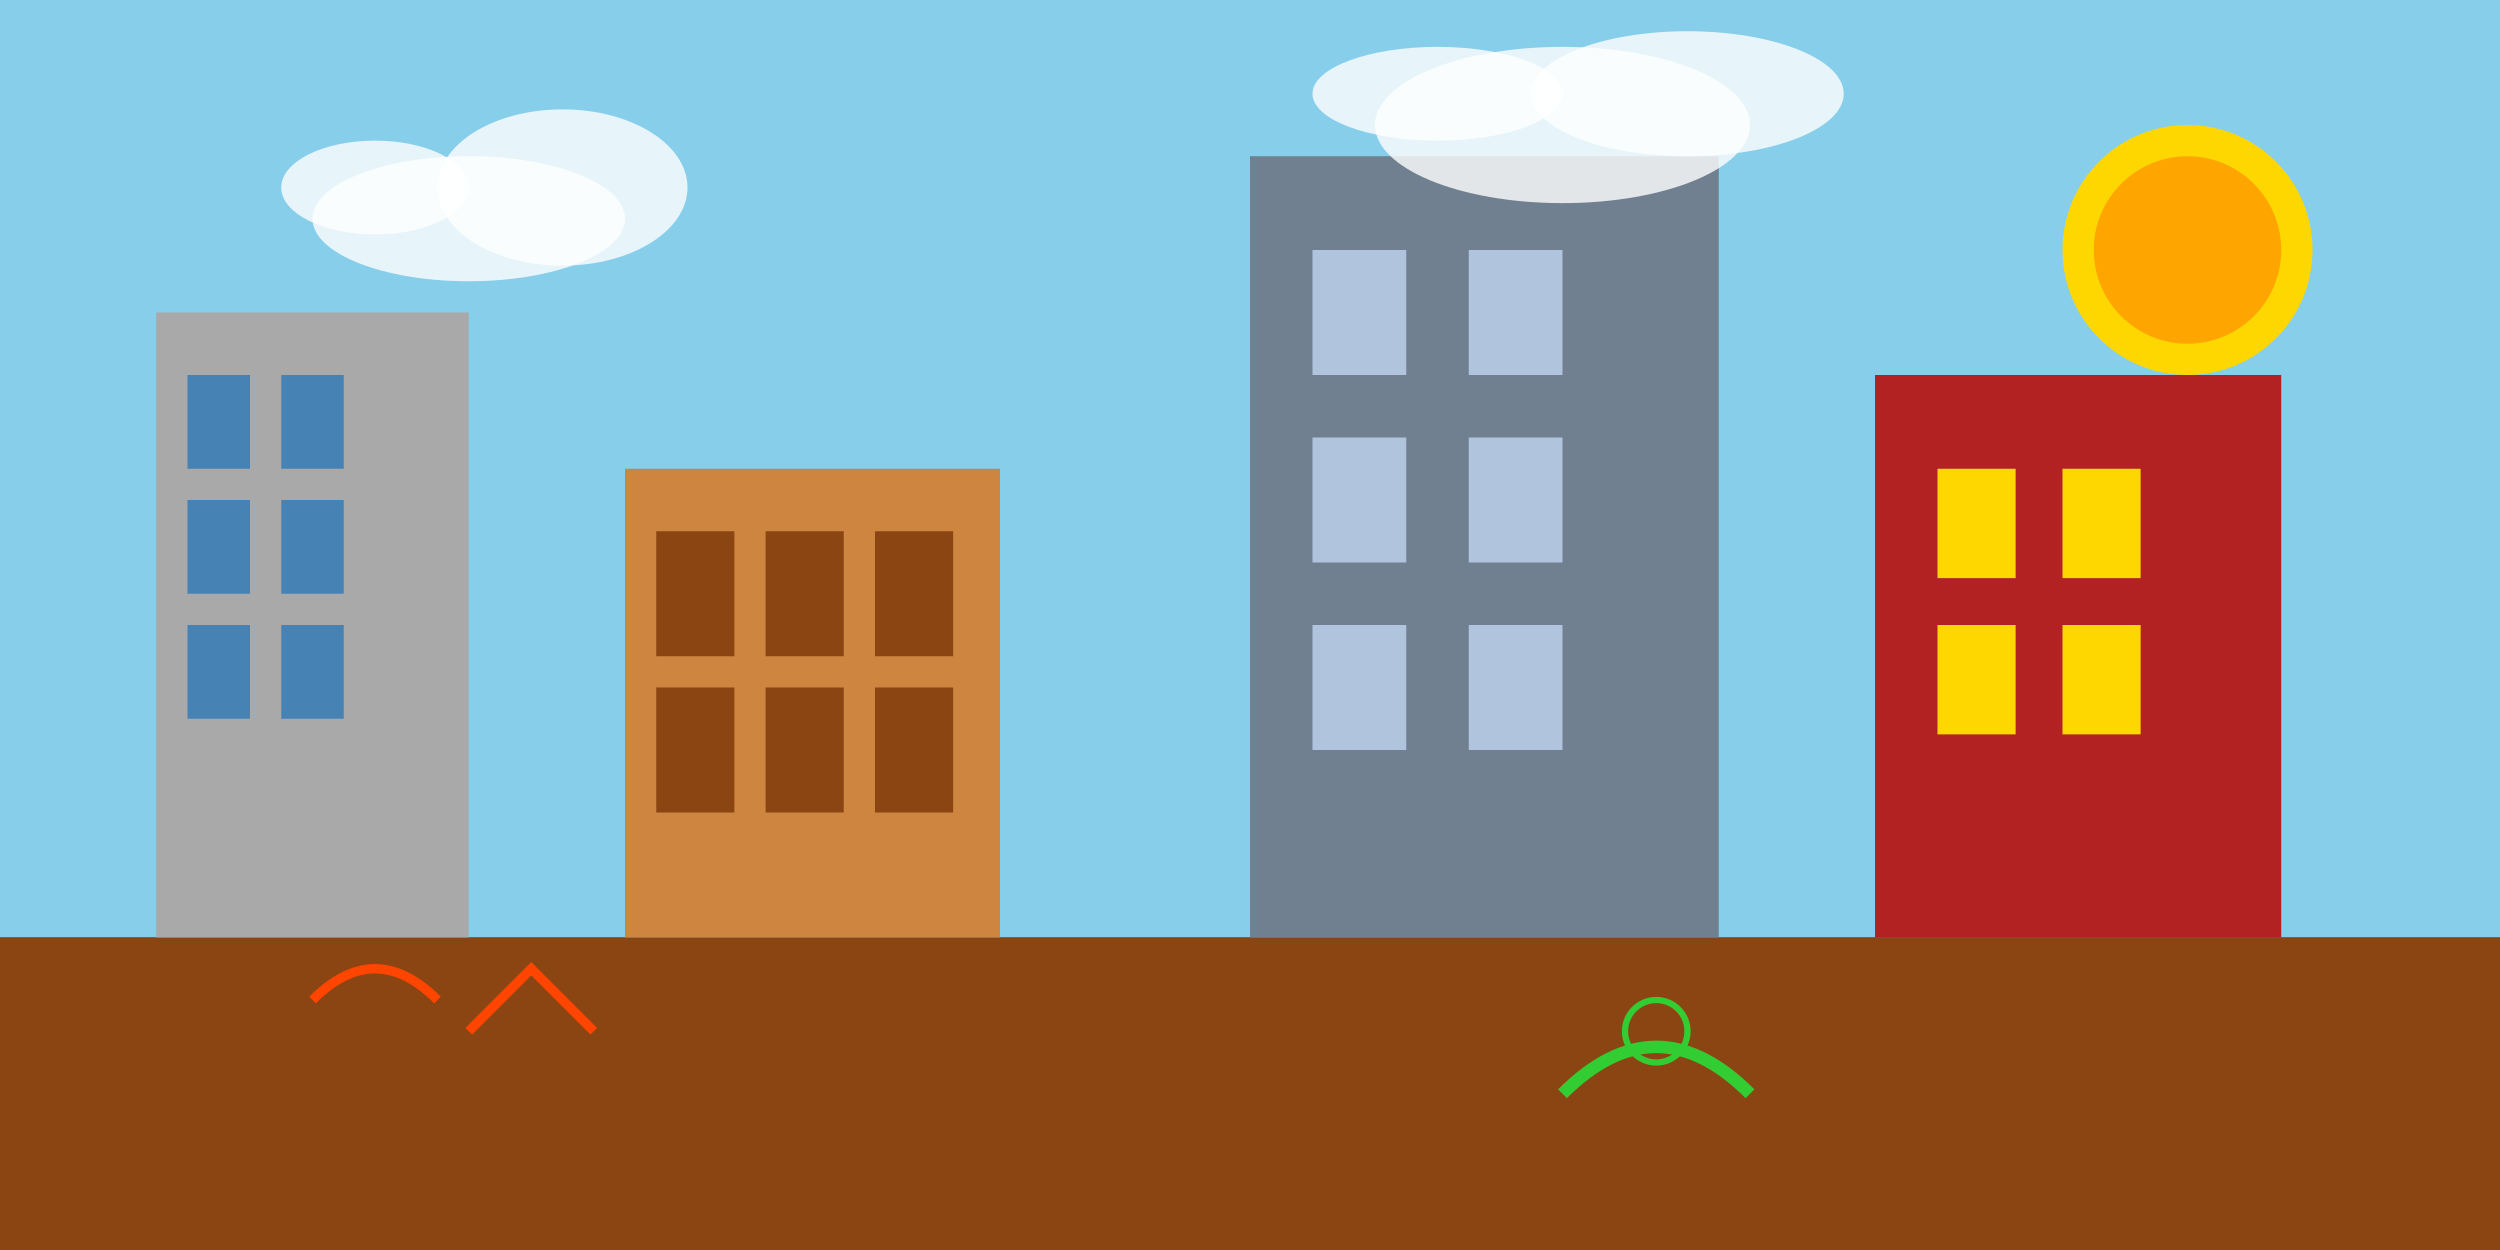<svg xmlns="http://www.w3.org/2000/svg" width="800" height="400" viewBox="0 0 800 400">
  <rect x="0" y="0" width="800" height="400" fill="#333333" stroke="none"/>
  <!-- 背景 -->
  <g>
    <!-- 空 -->
    <rect x="0" y="0" width="800" height="300" fill="#87CEEB" />
    
    <!-- 地面 -->
    <rect x="0" y="300" width="800" height="100" fill="#8B4513" />
    
    <!-- 建物1 -->
    <rect x="50" y="100" width="100" height="200" fill="#A9A9A9" />
    <rect x="60" y="120" width="20" height="30" fill="#4682B4" />
    <rect x="90" y="120" width="20" height="30" fill="#4682B4" />
    <rect x="60" y="160" width="20" height="30" fill="#4682B4" />
    <rect x="90" y="160" width="20" height="30" fill="#4682B4" />
    <rect x="60" y="200" width="20" height="30" fill="#4682B4" />
    <rect x="90" y="200" width="20" height="30" fill="#4682B4" />
    
    <!-- 建物2 -->
    <rect x="200" y="150" width="120" height="150" fill="#CD853F" />
    <rect x="210" y="170" width="25" height="40" fill="#8B4513" />
    <rect x="245" y="170" width="25" height="40" fill="#8B4513" />
    <rect x="280" y="170" width="25" height="40" fill="#8B4513" />
    <rect x="210" y="220" width="25" height="40" fill="#8B4513" />
    <rect x="245" y="220" width="25" height="40" fill="#8B4513" />
    <rect x="280" y="220" width="25" height="40" fill="#8B4513" />
    
    <!-- 建物3 -->
    <rect x="400" y="50" width="150" height="250" fill="#708090" />
    <rect x="420" y="80" width="30" height="40" fill="#B0C4DE" />
    <rect x="470" y="80" width="30" height="40" fill="#B0C4DE" />
    <rect x="420" y="140" width="30" height="40" fill="#B0C4DE" />
    <rect x="470" y="140" width="30" height="40" fill="#B0C4DE" />
    <rect x="420" y="200" width="30" height="40" fill="#B0C4DE" />
    <rect x="470" y="200" width="30" height="40" fill="#B0C4DE" />
    
    <!-- 建物4 -->
    <rect x="600" y="120" width="130" height="180" fill="#B22222" />
    <rect x="620" y="150" width="25" height="35" fill="#FFD700" />
    <rect x="660" y="150" width="25" height="35" fill="#FFD700" />
    <rect x="620" y="200" width="25" height="35" fill="#FFD700" />
    <rect x="660" y="200" width="25" height="35" fill="#FFD700" />
    
    <!-- 太陽 -->
    <circle cx="700" cy="80" r="40" fill="#FFD700" />
    <circle cx="700" cy="80" r="30" fill="#FFA500" />
    
    <!-- 雲1 -->
    <ellipse cx="150" cy="70" rx="50" ry="20" fill="white" opacity="0.8" />
    <ellipse cx="180" cy="60" rx="40" ry="25" fill="white" opacity="0.8" />
    <ellipse cx="120" cy="60" rx="30" ry="15" fill="white" opacity="0.8" />
    
    <!-- 雲2 -->
    <ellipse cx="500" cy="40" rx="60" ry="25" fill="white" opacity="0.8" />
    <ellipse cx="540" cy="30" rx="50" ry="20" fill="white" opacity="0.8" />
    <ellipse cx="460" cy="30" rx="40" ry="15" fill="white" opacity="0.8" />
    
    <!-- 落書き1 -->
    <path d="M100,320 Q120,300 140,320" stroke="#FF4500" stroke-width="3" fill="none" />
    <path d="M150,330 L170,310 L190,330" stroke="#FF4500" stroke-width="3" fill="none" />
    
    <!-- 落書き2 -->
    <path d="M500,350 Q530,320 560,350" stroke="#32CD32" stroke-width="4" fill="none" />
    <circle cx="530" cy="330" r="10" stroke="#32CD32" stroke-width="2" fill="none" />
  </g>
</svg>
